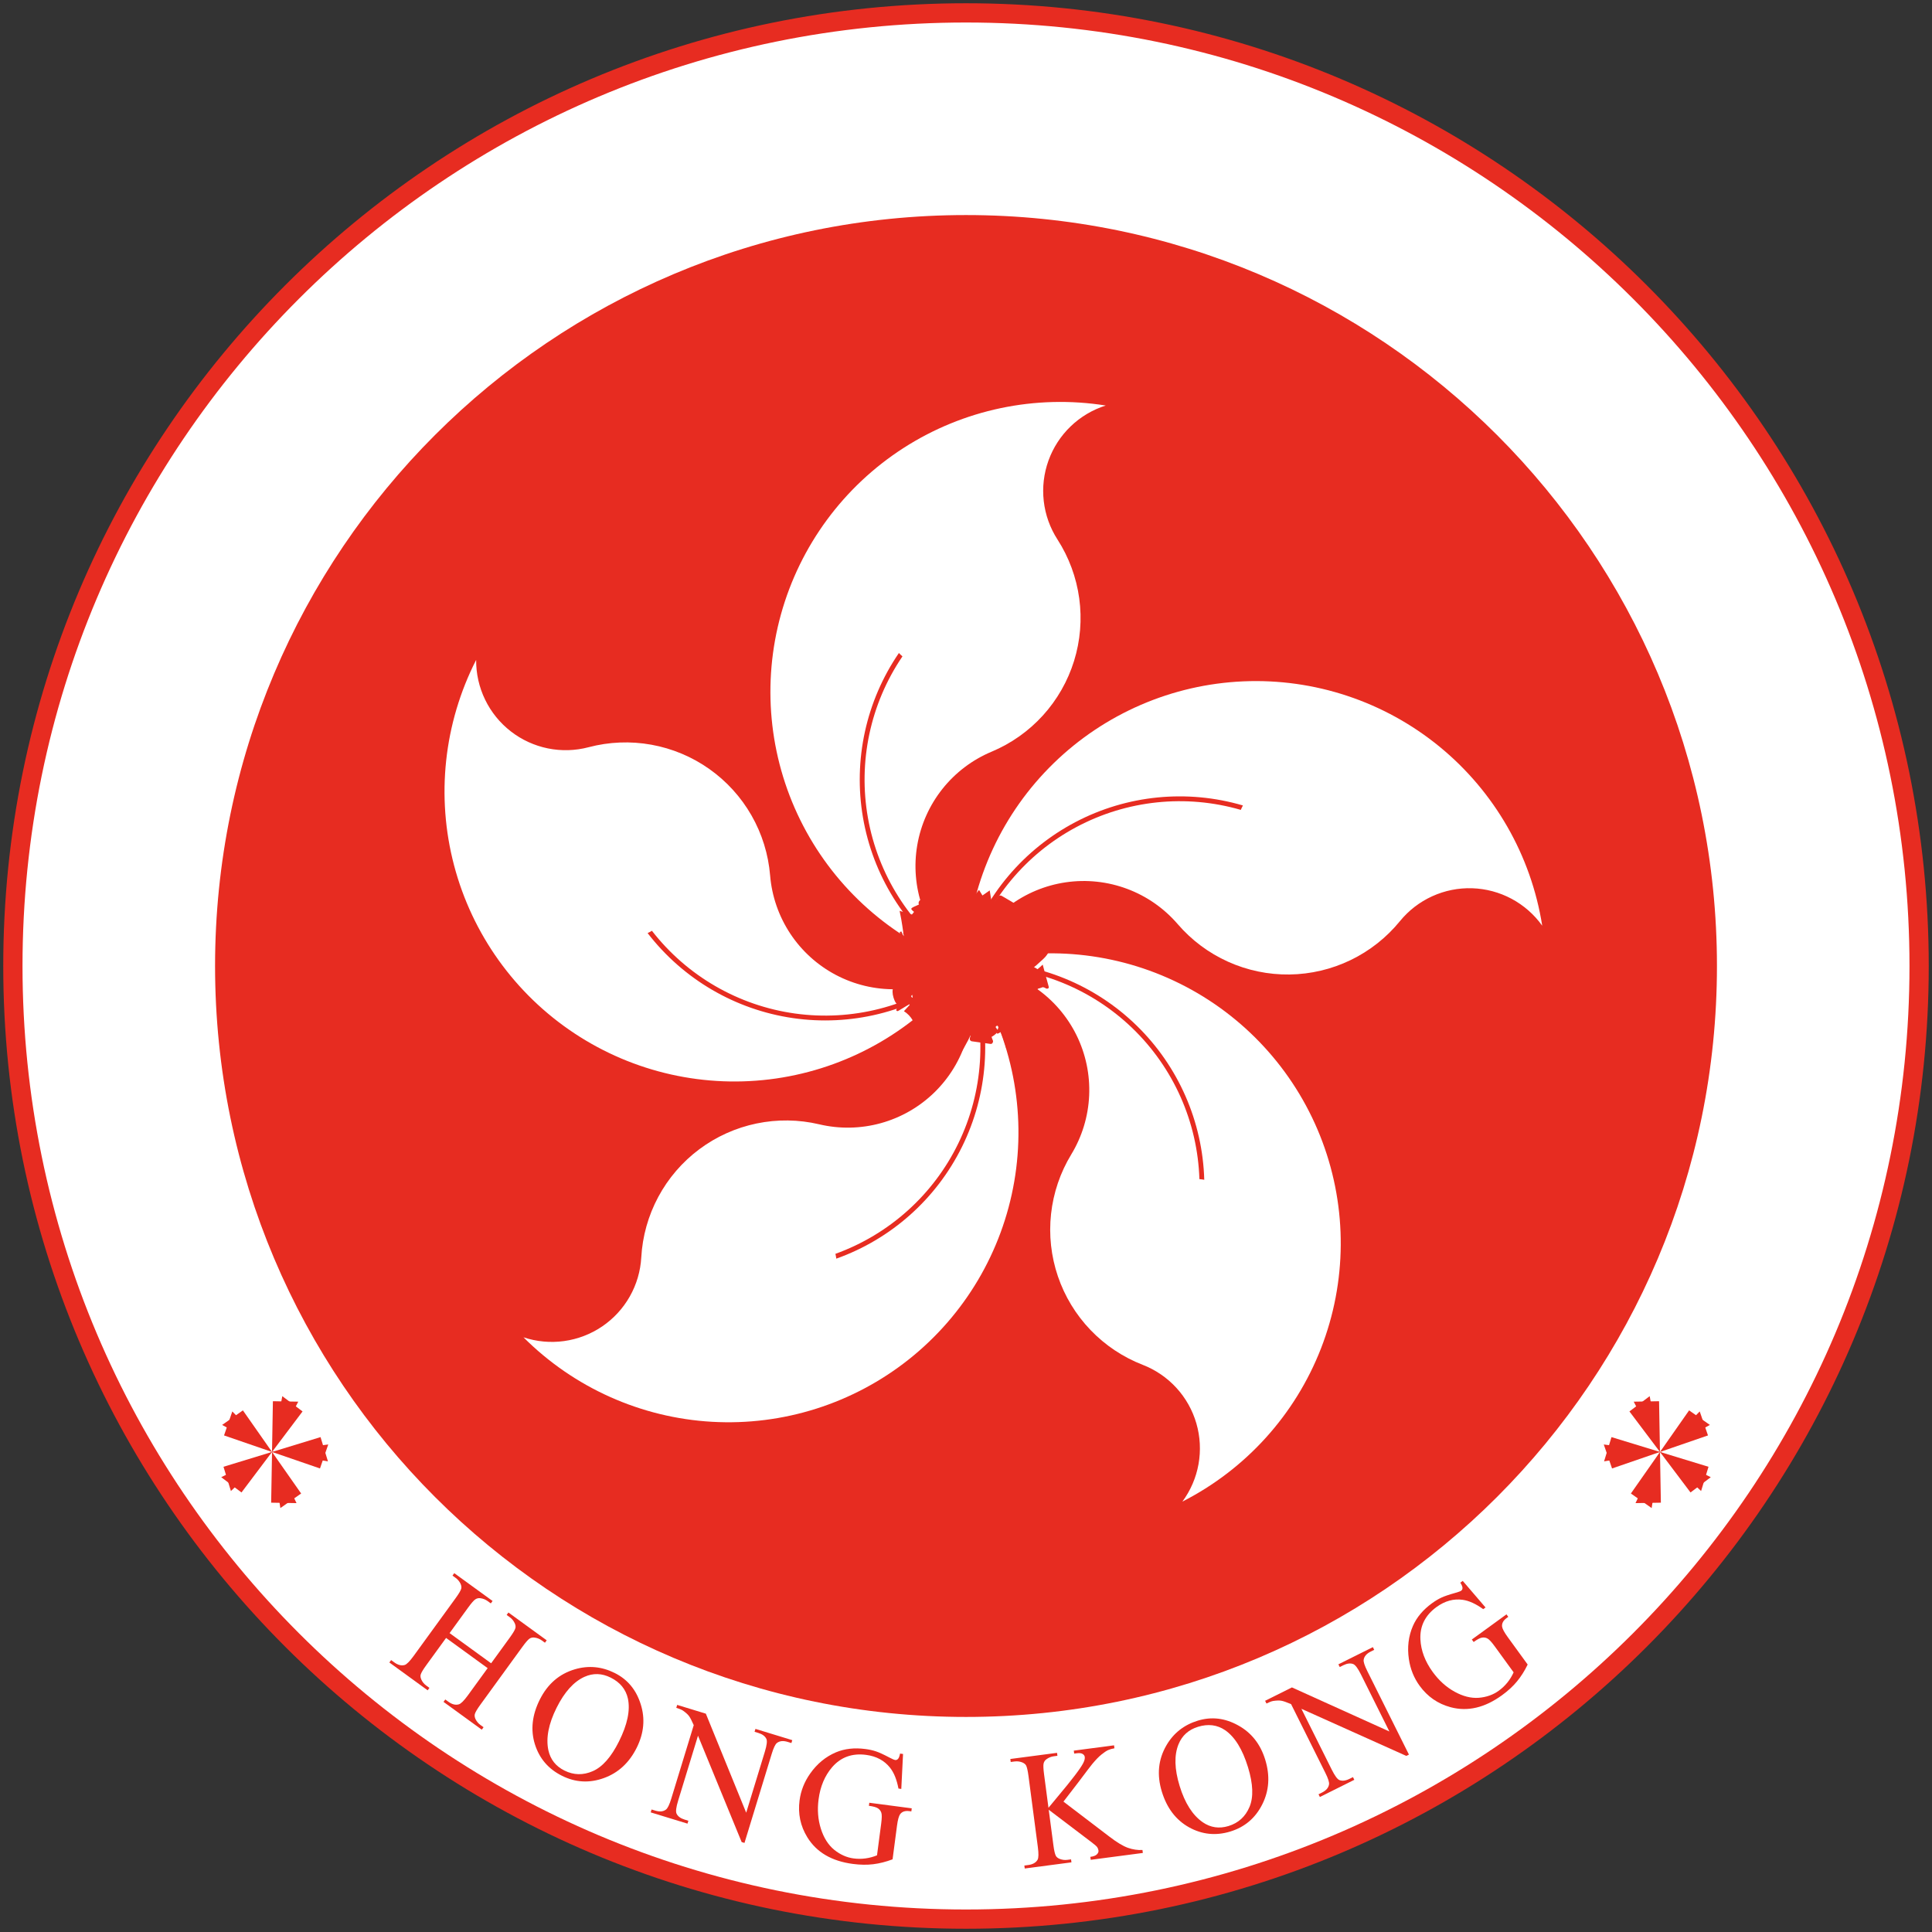<svg width="300" height="300" viewBox="0 0 300 300" fill="none" xmlns="http://www.w3.org/2000/svg">
<rect x="0" y="0" width="300" height="300" fill="#333333" stroke="none"/>
<g clip-path="url(#clip0_180_2254)">
<path d="M150 298C231.738 298 298 231.738 298 150C298 68.262 231.738 2 150 2C68.262 2 2 68.262 2 150C2 231.738 68.262 298 150 298Z" fill="white" stroke="#E72C21" stroke-width="2.99"/>
<path d="M150.001 266.606C214.4 266.606 266.607 214.4 266.607 150C266.607 85.6 214.4 33.394 150.001 33.394C85.601 33.394 33.395 85.6 33.395 150C33.395 214.4 85.601 266.606 150.001 266.606Z" fill="#E72C21"/>
<path d="M171.7 62.968C169.661 63.613 167.797 64.719 166.255 66.201C164.713 67.683 163.534 69.501 162.808 71.513C162.083 73.525 161.831 75.678 162.073 77.803C162.315 79.928 163.043 81.969 164.202 83.767C165.983 86.532 167.137 89.654 167.583 92.913C168.028 96.172 167.754 99.489 166.779 102.631C165.804 105.772 164.152 108.662 161.94 111.097C159.728 113.531 157.01 115.452 153.976 116.722C150.987 117.974 148.362 119.959 146.345 122.495C144.327 125.03 142.982 128.033 142.433 131.227C141.885 134.42 142.151 137.7 143.207 140.764C144.263 143.827 146.074 146.574 148.474 148.751C141.252 143.575 136.338 135.782 134.779 127.034C133.221 118.286 135.142 109.275 140.132 101.923C139.94 101.758 139.756 101.583 139.581 101.399C134.475 108.865 132.474 118.024 134.001 126.938C135.528 135.853 140.464 143.823 147.763 149.163C137.514 145.017 129.149 137.243 124.263 127.325C119.377 117.407 118.312 106.038 121.27 95.385C124.229 84.732 131.004 75.54 140.304 69.561C149.605 63.583 160.78 61.236 171.7 62.968Z" fill="white"/>
<path d="M150.004 150L142.772 153.124L144.334 156.74L150.004 150Z" fill="#E72C21"/>
<path d="M150.004 150L145.989 156.779L142.6 154.771L150.004 150Z" fill="#E72C21"/>
<path d="M150 150L144.794 144.087L141.837 146.69L150 150Z" fill="#E72C21"/>
<path d="M150 150L142.313 148.276L143.174 144.433L150 150Z" fill="#E72C21"/>
<path d="M150 150L157.687 151.723L158.549 147.879L150 150Z" fill="#E72C21"/>
<path d="M150 150L157.232 146.875L158.794 150.491L150 150Z" fill="#E72C21"/>
<path d="M150.004 150L154.019 143.221L150.629 141.214L150.004 150Z" fill="#E72C21"/>
<path d="M150.004 150L149.268 142.156L153.189 141.787L150.004 150Z" fill="#E72C21"/>
<path d="M150.004 150L150.74 157.843L154.662 157.475L150.004 150Z" fill="#E72C21"/>
<path d="M150.004 150L155.21 155.912L152.254 158.516L150.004 150Z" fill="#E72C21"/>
<path d="M239.476 143.743C238.233 142.003 236.604 140.573 234.718 139.564C232.832 138.556 230.739 137.996 228.601 137.927C226.463 137.859 224.338 138.285 222.392 139.172C220.445 140.058 218.729 141.382 217.378 143.039C215.298 145.588 212.686 147.651 209.724 149.081C206.762 150.512 203.522 151.276 200.233 151.319C196.944 151.363 193.686 150.685 190.687 149.334C187.688 147.983 185.021 145.99 182.875 143.497C180.761 141.042 178.062 139.159 175.027 138.024C171.993 136.889 168.721 136.537 165.514 137.002C162.307 137.467 159.27 138.734 156.683 140.685C154.096 142.636 152.043 145.207 150.714 148.162C153.405 139.694 159.298 132.613 167.136 128.427C174.975 124.242 184.138 123.284 192.672 125.758C192.77 125.524 192.88 125.296 193 125.072C184.322 122.523 174.993 123.45 166.987 127.657C158.981 131.864 152.925 139.022 150.102 147.614C150.879 136.585 155.687 126.228 163.61 118.516C171.532 110.804 182.016 106.278 193.062 105.799C204.108 105.321 214.944 108.924 223.504 115.922C232.063 122.919 237.749 132.823 239.476 143.743Z" fill="white"/>
<path d="M149.996 150L144.79 144.088L141.833 146.691L149.996 150Z" fill="#E72C21"/>
<path d="M149.996 150L142.309 148.277L143.17 144.433L149.996 150Z" fill="#E72C21"/>
<path d="M149.996 150L154.011 143.221L150.622 141.214L149.996 150Z" fill="#E72C21"/>
<path d="M149.996 150L149.26 142.156L153.182 141.788L149.996 150Z" fill="#E72C21"/>
<path d="M149.996 150L150.732 157.844L154.654 157.476L149.996 150Z" fill="#E72C21"/>
<path d="M149.996 150L155.202 155.913L152.246 158.516L149.996 150Z" fill="#E72C21"/>
<path d="M149.996 150L157.684 151.723L158.545 147.879L149.996 150Z" fill="#E72C21"/>
<path d="M149.996 150L157.228 146.875L158.791 150.491L149.996 150Z" fill="#E72C21"/>
<path d="M150 150L142.768 153.125L144.33 156.741L150 150Z" fill="#E72C21"/>
<path d="M150 150L145.985 156.779L142.596 154.772L150 150Z" fill="#E72C21"/>
<path d="M81.286 207.656C83.315 208.333 85.473 208.533 87.592 208.24C89.711 207.947 91.733 207.17 93.503 205.969C95.272 204.767 96.741 203.174 97.795 201.313C98.849 199.451 99.459 197.372 99.578 195.236C99.762 191.952 100.663 188.748 102.219 185.85C103.774 182.951 105.946 180.429 108.581 178.46C111.216 176.492 114.251 175.125 117.472 174.455C120.692 173.786 124.02 173.83 127.222 174.586C130.375 175.33 133.666 175.266 136.788 174.401C139.911 173.536 142.764 171.897 145.085 169.636C147.406 167.375 149.119 164.565 150.065 161.466C151.012 158.367 151.161 155.079 150.499 151.907C153.299 160.34 152.694 169.533 148.813 177.527C144.932 185.52 138.082 191.681 129.723 194.695C129.781 194.942 129.827 195.192 129.861 195.443C138.379 192.405 145.382 186.171 149.386 178.062C153.391 169.952 154.083 160.602 151.316 151.992C157.17 161.371 159.369 172.576 157.492 183.472C155.615 194.368 149.794 204.192 141.139 211.072C132.484 217.951 121.6 221.405 110.562 220.776C99.523 220.146 89.103 215.476 81.286 207.656Z" fill="white"/>
<path d="M149.992 150L157.68 151.724L158.541 147.88L149.992 150Z" fill="#E72C21"/>
<path d="M149.992 150L157.225 146.876L158.787 150.492L149.992 150Z" fill="#E72C21"/>
<path d="M149.996 150L150.732 157.843L154.654 157.475L149.996 150Z" fill="#E72C21"/>
<path d="M149.996 150L155.202 155.912L152.246 158.516L149.996 150Z" fill="#E72C21"/>
<path d="M149.992 150L144.786 144.088L141.829 146.691L149.992 150Z" fill="#E72C21"/>
<path d="M149.992 150L142.305 148.277L143.166 144.433L149.992 150Z" fill="#E72C21"/>
<path d="M149.996 150L142.764 153.125L144.326 156.741L149.996 150Z" fill="#E72C21"/>
<path d="M149.996 150L145.981 156.779L142.592 154.772L149.996 150Z" fill="#E72C21"/>
<path d="M149.992 150L154.007 143.221L150.618 141.214L149.992 150Z" fill="#E72C21"/>
<path d="M149.992 150L149.256 142.156L153.178 141.788L149.992 150Z" fill="#E72C21"/>
<path d="M183.602 233.166C184.872 231.445 185.729 229.455 186.106 227.349C186.482 225.244 186.368 223.08 185.772 221.026C185.176 218.971 184.115 217.082 182.67 215.505C181.225 213.928 179.436 212.705 177.442 211.931C174.376 210.741 171.607 208.894 169.331 206.519C167.055 204.144 165.327 201.299 164.269 198.185C163.211 195.07 162.849 191.761 163.208 188.492C163.566 185.222 164.637 182.07 166.345 179.259C168.027 176.49 168.983 173.341 169.125 170.104C169.267 166.867 168.59 163.646 167.157 160.74C165.724 157.834 163.58 155.337 160.926 153.479C158.271 151.622 155.19 150.464 151.969 150.113C160.855 150.056 169.411 153.472 175.814 159.634C182.216 165.795 185.959 174.213 186.243 183.095C186.496 183.116 186.747 183.149 186.997 183.195C186.739 174.154 182.975 165.568 176.5 159.253C170.024 152.939 161.346 149.392 152.302 149.362C163.031 146.693 174.367 148.065 184.15 153.217C193.932 158.369 201.477 166.94 205.345 177.298C209.214 187.655 209.136 199.074 205.125 209.377C201.115 219.681 193.454 228.148 183.602 233.166Z" fill="white"/>
<path d="M150 150L154.015 143.222L150.625 141.214L150 150Z" fill="#E72C21"/>
<path d="M150 150L149.264 142.157L153.186 141.788L150 150Z" fill="#E72C21"/>
<path d="M150 150L157.687 151.724L158.549 147.88L150 150Z" fill="#E72C21"/>
<path d="M150 150L157.232 146.876L158.794 150.492L150 150Z" fill="#E72C21"/>
<path d="M150.004 150.001L142.772 153.125L144.334 156.741L150.004 150.001Z" fill="#E72C21"/>
<path d="M150.004 150.001L145.989 156.78L142.6 154.772L150.004 150.001Z" fill="#E72C21"/>
<path d="M150.004 150L150.74 157.844L154.662 157.476L150.004 150Z" fill="#E72C21"/>
<path d="M150.004 150L155.21 155.913L152.254 158.517L150.004 150Z" fill="#E72C21"/>
<path d="M150 150.001L144.794 144.088L141.837 146.691L150 150.001Z" fill="#E72C21"/>
<path d="M150 150.001L142.313 148.277L143.174 144.434L150 150.001Z" fill="#E72C21"/>
<path d="M73.936 102.469C73.919 104.607 74.396 106.721 75.329 108.646C76.262 110.571 77.626 112.254 79.316 113.566C81.005 114.878 82.975 115.782 85.07 116.209C87.166 116.636 89.332 116.574 91.4 116.027C94.581 115.187 97.906 115.054 101.144 115.638C104.381 116.222 107.451 117.508 110.137 119.406C112.824 121.304 115.062 123.767 116.694 126.623C118.326 129.479 119.312 132.658 119.583 135.937C119.849 139.166 120.927 142.275 122.714 144.978C124.502 147.68 126.943 149.887 129.81 151.396C132.678 152.904 135.88 153.665 139.119 153.608C142.359 153.55 145.532 152.676 148.344 151.067C141.189 156.336 132.259 158.601 123.458 157.38C114.656 156.158 106.68 151.547 101.23 144.53C101.013 144.661 100.79 144.782 100.561 144.891C106.084 152.054 114.176 156.788 123.126 158.09C132.076 159.393 141.182 157.162 148.516 151.87C141.405 160.336 131.428 165.889 120.485 167.471C109.543 169.053 98.401 166.553 89.183 160.447C79.966 154.342 73.317 145.058 70.505 134.365C67.693 123.672 68.914 112.319 73.936 102.469Z" fill="white"/>
<path d="M150 150L150.736 157.844L154.658 157.476L150 150Z" fill="#E72C21"/>
<path d="M150 150L155.206 155.913L152.25 158.517L150 150Z" fill="#E72C21"/>
<path d="M150.004 150.001L142.772 153.126L144.334 156.742L150.004 150.001Z" fill="#E72C21"/>
<path d="M150.004 150.001L145.989 156.78L142.6 154.773L150.004 150.001Z" fill="#E72C21"/>
<path d="M150 150.001L154.015 143.222L150.625 141.215L150 150.001Z" fill="#E72C21"/>
<path d="M150 150.001L149.264 142.157L153.186 141.789L150 150.001Z" fill="#E72C21"/>
<path d="M150 150.001L144.794 144.088L141.837 146.691L150 150.001Z" fill="#E72C21"/>
<path d="M150 150.001L142.313 148.277L143.174 144.434L150 150.001Z" fill="#E72C21"/>
<path d="M150 150L157.687 151.724L158.549 147.88L150 150Z" fill="#E72C21"/>
<path d="M150 150L157.232 146.876L158.794 150.492L150 150Z" fill="#E72C21"/>
<path d="M42.238 225.457L34.704 227.76L35.856 231.527L42.238 225.457Z" fill="#E72C21"/>
<path d="M42.238 225.457L37.497 231.749L34.351 229.378L42.238 225.457Z" fill="#E72C21"/>
<path d="M42.238 225.458L37.719 219.004L34.493 221.263L42.238 225.458Z" fill="#E72C21"/>
<path d="M42.238 225.458L34.789 222.893L36.072 219.168L42.238 225.458Z" fill="#E72C21"/>
<path d="M42.238 225.457L49.687 228.022L50.97 224.297L42.238 225.457Z" fill="#E72C21"/>
<path d="M42.238 225.457L49.772 223.154L50.924 226.921L42.238 225.457Z" fill="#E72C21"/>
<path d="M42.238 225.458L46.98 219.166L43.834 216.795L42.238 225.458Z" fill="#E72C21"/>
<path d="M42.238 225.458L42.376 217.58L46.314 217.649L42.238 225.458Z" fill="#E72C21"/>
<path d="M42.242 225.458L42.105 233.335L46.043 233.403L42.242 225.458Z" fill="#E72C21"/>
<path d="M42.242 225.458L46.761 231.911L43.534 234.17L42.242 225.458Z" fill="#E72C21"/>
<path d="M257.762 225.458L262.503 231.749L265.649 229.379L257.762 225.458Z" fill="#E72C21"/>
<path d="M257.762 225.458L265.296 227.761L264.144 231.528L257.762 225.458Z" fill="#E72C21"/>
<path d="M257.762 225.458L253.243 231.911L256.47 234.17L257.762 225.458Z" fill="#E72C21"/>
<path d="M257.762 225.458L257.899 233.335L253.961 233.403L257.762 225.458Z" fill="#E72C21"/>
<path d="M257.758 225.458L257.62 217.581L253.682 217.65L257.758 225.458Z" fill="#E72C21"/>
<path d="M257.758 225.458L253.017 219.166L256.162 216.795L257.758 225.458Z" fill="#E72C21"/>
<path d="M257.766 225.458L250.232 223.154L249.08 226.921L257.766 225.458Z" fill="#E72C21"/>
<path d="M257.766 225.458L250.317 228.022L249.034 224.298L257.766 225.458Z" fill="#E72C21"/>
<path d="M257.766 225.457L265.215 222.892L263.932 219.168L257.766 225.457Z" fill="#E72C21"/>
<path d="M257.766 225.457L262.284 219.003L265.511 221.263L257.766 225.457Z" fill="#E72C21"/>
<path d="M69.812 253.588L76.263 258.274L79.151 254.299C79.666 253.589 79.961 253.091 80.034 252.803C80.089 252.581 80.053 252.328 79.925 252.046C79.749 251.672 79.499 251.367 79.173 251.131L78.673 250.768L78.949 250.389L84.891 254.706L84.619 255.081L84.127 254.724C83.799 254.486 83.431 254.339 83.023 254.285C82.727 254.234 82.455 254.292 82.208 254.457C81.973 254.623 81.608 255.045 81.114 255.725L74.606 264.683C74.094 265.387 73.802 265.883 73.728 266.171C73.673 266.394 73.705 266.643 73.825 266.919C74.009 267.299 74.265 267.608 74.593 267.846L75.085 268.204L74.809 268.582L68.871 264.268L69.143 263.893L69.639 264.253C70.204 264.663 70.738 264.795 71.243 264.649C71.573 264.556 72.04 264.094 72.643 263.264L75.722 259.027L69.267 254.337L66.192 258.57C65.684 259.269 65.393 259.764 65.317 260.054C65.262 260.277 65.299 260.529 65.427 260.811C65.602 261.185 65.853 261.49 66.178 261.726L66.682 262.092L66.407 262.471L60.46 258.151L60.733 257.776L61.224 258.133C61.797 258.549 62.336 258.684 62.84 258.538C63.16 258.437 63.621 257.972 64.225 257.141L70.733 248.183C71.248 247.474 71.544 246.976 71.62 246.69C71.675 246.468 71.643 246.218 71.523 245.942C71.339 245.562 71.084 245.253 70.756 245.015L70.264 244.658L70.539 244.279L76.486 248.599L76.213 248.974L75.713 248.611C75.385 248.373 75.017 248.226 74.609 248.172C74.319 248.125 74.05 248.185 73.802 248.35C73.562 248.512 73.194 248.933 72.7 249.612L69.812 253.588Z" fill="#E72C21"/>
<path d="M95.451 259.78C97.443 260.773 98.79 262.391 99.49 264.633C100.203 266.874 99.995 269.128 98.865 271.393C97.703 273.724 96.002 275.293 93.763 276.099C91.523 276.905 89.357 276.787 87.264 275.743C85.153 274.691 83.749 273.054 83.053 270.832C82.369 268.616 82.621 266.314 83.812 263.927C85.027 261.489 86.85 259.914 89.28 259.203C91.387 258.587 93.444 258.779 95.451 259.78ZM94.826 260.498C93.452 259.813 92.095 259.773 90.754 260.378C89.091 261.13 87.649 262.731 86.427 265.181C85.179 267.684 84.753 269.879 85.149 271.765C85.461 273.202 86.292 274.256 87.642 274.929C89.084 275.648 90.553 275.679 92.05 275.022C93.554 274.365 94.91 272.825 96.118 270.402C97.427 267.777 97.888 265.561 97.501 263.753C97.18 262.312 96.289 261.227 94.826 260.498Z" fill="#E72C21"/>
<path d="M105.152 264.736L109.603 266.097L115.87 281.477L118.763 272.013C119.071 271.006 119.152 270.343 119.007 270.024C118.808 269.595 118.386 269.282 117.741 269.085L117.169 268.91L117.306 268.462L123.025 270.21L122.888 270.658L122.301 270.479C121.609 270.267 121.052 270.326 120.632 270.656C120.379 270.857 120.112 271.418 119.831 272.34L115.603 286.169L115.164 286.035L108.385 269.518L105.297 279.62C104.989 280.628 104.906 281.29 105.049 281.608C105.247 282.037 105.668 282.35 106.309 282.546L106.891 282.724L106.754 283.172L101.04 281.425L101.177 280.977L101.749 281.152C102.448 281.365 103.008 281.307 103.428 280.977C103.686 280.771 103.955 280.209 104.235 279.291L107.723 267.882C107.418 267.178 107.167 266.698 106.97 266.443C106.782 266.195 106.474 265.92 106.045 265.618C105.834 265.477 105.49 265.334 105.014 265.189L105.152 264.736Z" fill="#E72C21"/>
<path d="M140.224 272.356L139.952 277.784L139.512 277.726C139.248 276.327 138.809 275.244 138.196 274.477C137.31 273.365 136.074 272.705 134.486 272.496C132.319 272.21 130.559 272.85 129.208 274.414C128.071 275.739 127.372 277.399 127.109 279.395C126.895 281.019 127.013 282.541 127.463 283.961C127.913 285.38 128.604 286.471 129.535 287.234C130.475 287.988 131.478 288.435 132.545 288.575C133.171 288.658 133.789 288.657 134.4 288.573C135.004 288.492 135.598 288.332 136.182 288.094L136.829 283.178C136.942 282.322 136.95 281.756 136.852 281.482C136.762 281.199 136.587 280.972 136.328 280.8C136.08 280.627 135.611 280.495 134.923 280.404L134.985 279.93L141.576 280.797L141.514 281.272L141.202 281.231C140.55 281.145 140.074 281.303 139.773 281.706C139.567 281.994 139.405 282.592 139.285 283.501L138.599 288.714C137.566 289.104 136.565 289.357 135.598 289.475C134.631 289.595 133.574 289.58 132.428 289.429C129.141 288.996 126.783 287.614 125.354 285.281C124.284 283.532 123.885 281.625 124.157 279.56C124.354 278.064 124.902 276.679 125.8 275.403C126.868 273.882 128.203 272.781 129.804 272.1C131.152 271.534 132.674 271.362 134.37 271.586C134.989 271.667 135.543 271.79 136.03 271.955C136.528 272.121 137.218 272.438 138.101 272.906C138.546 273.142 138.847 273.271 139.006 273.292C139.164 273.312 139.306 273.259 139.434 273.132C139.572 272.996 139.681 272.717 139.76 272.295L140.224 272.356Z" fill="#E72C21"/>
<path d="M165.133 279.754L172.228 285.163C173.388 286.055 174.356 286.643 175.134 286.926C175.91 287.196 176.666 287.309 177.4 287.266L177.461 287.726L169.368 288.791L169.308 288.332C169.795 288.267 170.132 288.141 170.318 287.952C170.514 287.759 170.599 287.562 170.572 287.361C170.546 287.16 170.481 286.984 170.377 286.834C170.281 286.686 169.981 286.423 169.479 286.047L162.846 281.015L163.568 286.499C163.681 287.355 163.81 287.915 163.955 288.177C164.065 288.377 164.265 288.535 164.555 288.651C164.94 288.801 165.332 288.85 165.73 288.798L166.313 288.721L166.374 289.185L159.122 290.14L159.061 289.681L159.664 289.601C160.365 289.509 160.849 289.236 161.114 288.782C161.277 288.489 161.291 287.834 161.157 286.816L159.71 275.824C159.596 274.961 159.468 274.394 159.325 274.125C159.214 273.939 159.017 273.785 158.737 273.665C158.345 273.515 157.949 273.467 157.547 273.52L156.944 273.599L156.883 273.135L164.136 272.18L164.196 272.639L163.618 272.715C163.223 272.768 162.855 272.915 162.515 273.157C162.272 273.323 162.118 273.548 162.051 273.832C161.987 274.111 162.011 274.67 162.121 275.506L162.806 280.713C162.95 280.53 163.453 279.923 164.315 278.891C166.5 276.292 167.8 274.576 168.217 273.744C168.4 273.381 168.475 273.075 168.442 272.824C168.417 272.63 168.307 272.473 168.114 272.355C167.916 272.227 167.61 272.19 167.195 272.245L166.8 272.297L166.739 271.837L172.989 271.014L173.049 271.474C172.682 271.532 172.354 271.626 172.066 271.754C171.779 271.889 171.435 272.119 171.036 272.443C170.635 272.76 170.156 273.254 169.597 273.924C169.435 274.113 168.698 275.081 167.386 276.828L165.133 279.754Z" fill="#E72C21"/>
<path d="M185.996 267.181C188.125 266.53 190.215 266.777 192.267 267.921C194.327 269.056 195.727 270.834 196.467 273.255C197.229 275.746 197.075 278.055 196.005 280.181C194.936 282.307 193.283 283.713 191.046 284.396C188.79 285.086 186.645 284.865 184.611 283.732C182.589 282.596 181.188 280.752 180.408 278.201C179.612 275.596 179.85 273.199 181.123 271.011C182.227 269.113 183.852 267.837 185.996 267.181ZM186.037 268.133C184.569 268.581 183.557 269.487 183.001 270.848C182.312 272.539 182.368 274.693 183.169 277.311C183.986 279.986 185.188 281.871 186.774 282.967C187.989 283.794 189.318 283.987 190.76 283.546C192.301 283.075 193.388 282.086 194.022 280.579C194.661 279.067 194.584 277.016 193.793 274.427C192.935 271.622 191.744 269.697 190.219 268.652C188.994 267.828 187.6 267.655 186.037 268.133Z" fill="#E72C21"/>
<path d="M196.445 264.099L200.611 262.022L215.744 268.865L211.328 260.008C210.858 259.066 210.46 258.529 210.135 258.398C209.695 258.224 209.174 258.287 208.57 258.588L208.035 258.855L207.826 258.435L213.178 255.767L213.387 256.186L212.838 256.46C212.19 256.783 211.827 257.209 211.749 257.738C211.704 258.057 211.897 258.648 212.327 259.51L218.779 272.452L218.369 272.657L202.082 265.342L206.796 274.796C207.266 275.739 207.662 276.276 207.984 276.409C208.424 276.583 208.944 276.521 209.544 276.221L210.088 275.95L210.297 276.369L204.95 279.035L204.741 278.616L205.276 278.349C205.931 278.023 206.296 277.595 206.374 277.067C206.419 276.74 206.228 276.147 205.799 275.288L200.476 264.611C199.769 264.31 199.257 264.135 198.939 264.086C198.632 264.035 198.219 264.048 197.7 264.125C197.45 264.167 197.103 264.3 196.657 264.522L196.445 264.099Z" fill="#E72C21"/>
<path d="M227.134 245.483L230.673 249.608L230.314 249.869C229.159 249.036 228.096 248.553 227.123 248.418C225.715 248.221 224.363 248.593 223.068 249.534C221.3 250.819 220.463 252.494 220.56 254.56C220.647 256.303 221.283 257.988 222.466 259.617C223.429 260.942 224.562 261.965 225.866 262.685C227.169 263.405 228.421 263.721 229.622 263.633C230.822 263.533 231.858 263.167 232.728 262.534C233.239 262.163 233.687 261.737 234.073 261.256C234.455 260.781 234.775 260.256 235.035 259.681L232.121 255.67C231.613 254.971 231.23 254.556 230.97 254.425C230.709 254.281 230.426 254.236 230.121 254.29C229.821 254.335 229.39 254.562 228.828 254.97L228.547 254.583L233.925 250.676L234.206 251.063L233.952 251.247C233.42 251.634 233.184 252.077 233.242 252.576C233.292 252.927 233.586 253.473 234.125 254.214L237.215 258.468C236.734 259.462 236.183 260.334 235.562 261.085C234.944 261.838 234.166 262.555 233.231 263.234C230.549 265.183 227.887 265.803 225.245 265.095C223.265 264.562 221.663 263.453 220.438 261.768C219.552 260.548 218.995 259.166 218.769 257.622C218.496 255.784 218.707 254.066 219.399 252.471C219.987 251.132 220.973 249.96 222.357 248.954C222.862 248.587 223.349 248.296 223.816 248.079C224.291 247.857 225.01 247.612 225.973 247.344C226.458 247.209 226.765 247.095 226.894 247.001C227.023 246.907 227.09 246.77 227.095 246.59C227.102 246.396 226.989 246.119 226.756 245.759L227.134 245.483Z" fill="#E72C21"/>
<path d="M160.213 148.616C160.13 148.334 159.911 147.941 159.553 147.449C159.115 146.84 158.885 146.658 158.768 146.615C158.606 146.558 158.406 146.565 158.176 146.648L155.468 147.511L151.505 148.675L150.334 144.687L151.587 144.319C151.787 144.26 152.037 144.119 151.878 143.579C151.79 143.278 151.518 142.864 151.076 142.35C150.651 141.857 150.265 141.674 149.918 141.802L147.305 142.684L144.947 143.376C144.469 143.516 144.007 143.392 143.557 143.01C143.484 142.938 143.416 142.917 143.326 142.948C143.221 142.979 143.144 143.054 143.087 143.195L142.115 145.438C142.064 145.547 142.049 145.639 142.07 145.711C142.093 145.788 142.156 145.842 142.264 145.893L144.115 146.82L144.157 146.838L145.238 150.52L145.144 150.553L142.437 151.347C141.94 151.493 141.526 151.34 141.205 150.899C141.152 150.826 141.096 150.812 141.005 150.838C140.909 150.866 140.868 150.92 140.861 151.021L140.804 154.86C141.33 154.617 142.001 154.353 142.819 154.061L146.008 153.124L147.006 156.524L147.007 156.544L146.543 160.025C147.35 159.658 148.218 159.326 149.136 159.056L153.219 157.857L156.102 157.099C156.217 157.065 156.293 157.022 156.325 156.956C156.359 156.894 156.365 156.809 156.334 156.704C156.267 156.474 156.038 156.1 155.662 155.598C155.192 154.972 154.964 154.779 154.859 154.722C154.718 154.649 154.502 154.655 154.233 154.729L153.367 154.983L152.279 151.278L156.454 150.052L159.938 149.133C160.075 149.103 160.166 149.04 160.211 148.964C160.254 148.879 160.256 148.764 160.213 148.616ZM145.77 150.369L145.674 150.397L144.501 146.4L149.808 144.841L149.902 144.809L151.074 148.801L145.77 150.369ZM152.904 155.015L152.932 155.111L147.627 156.674L147.531 156.702L146.471 153.092L146.438 152.998L151.846 151.41L152.904 155.015Z" fill="#E72C21"/>
<path d="M149.591 139.789C149.512 139.795 149.437 139.827 149.377 139.879L147.737 141.847C147.673 141.918 147.639 142.011 147.643 142.107C147.643 142.196 147.698 142.281 147.812 142.361L149.267 143.497L149.307 143.527V144.533H146.571V144.434L146.561 140.97C146.561 140.771 146.492 140.771 146.462 140.771C146.412 140.771 146.362 140.801 146.307 140.856L144.608 142.754C144.537 142.839 144.499 142.948 144.503 143.058C144.503 143.153 144.528 143.218 144.593 143.263L146.113 144.518L146.153 144.548V144.598L146.173 158.835L146.811 158.167C146.646 157.669 146.566 157.201 146.586 156.772V155.77H146.686L149.227 155.765H149.327V155.865L149.332 160.21L149.99 159.732C149.835 159.034 149.746 158.392 149.746 157.828V155.765H149.845L152.466 155.756H152.571V158.785L153.259 158.167C153.095 157.505 153.005 156.826 152.99 156.144L152.98 151.565V151.465H155.227V151.565L155.242 159.553L155.91 158.92C155.745 158.232 155.661 157.634 155.656 157.156L155.651 151.56V151.46H155.75L157.993 151.455L159.847 151.495C160.205 151.505 160.33 151.465 160.375 151.44C160.435 151.405 160.464 151.291 160.464 151.126C160.464 150.777 160.365 150.264 160.165 149.606C160.031 149.183 159.807 148.674 159.488 148.674L157.714 148.744H155.646V148.645L155.631 139.974C155.631 139.834 155.581 139.834 155.536 139.834C155.466 139.834 155.402 139.869 155.337 139.944L153.642 141.922C153.563 142.012 153.523 142.097 153.523 142.171C153.523 142.246 153.573 142.321 153.672 142.401L155.182 143.716L155.217 143.751V143.801L155.227 148.645V148.754H152.98V148.654L152.965 140.985C152.965 140.901 152.95 140.836 152.915 140.811C152.895 140.786 152.86 140.771 152.805 140.771C152.768 140.773 152.731 140.783 152.697 140.8C152.664 140.817 152.634 140.841 152.611 140.871L150.986 142.71C150.877 142.824 150.827 142.939 150.827 143.033C150.827 143.118 150.877 143.198 150.972 143.283L152.282 144.279L152.327 144.314V144.533H149.731V144.434L149.721 139.989C149.721 139.794 149.646 139.794 149.591 139.794V139.789ZM143.233 140.093C143.168 140.093 143.098 140.128 143.023 140.193L141.429 142.241C141.379 142.3 141.349 142.373 141.344 142.45C141.344 142.535 141.394 142.625 141.508 142.715L142.919 143.935L142.954 143.965V145.949H141.459L141.424 145.909L140.995 145.311C140.945 145.226 140.876 145.186 140.796 145.186C140.706 145.186 140.631 145.236 140.572 145.321L139.535 148.699L141.469 148.585H142.959V148.684L142.964 151.395V151.5H141.479L141.449 151.45C141.353 151.227 141.224 151.021 141.065 150.837C141.015 150.817 140.965 150.802 140.906 150.802C140.776 150.802 140.686 150.847 140.626 150.937L139.715 154.191L141.389 154.071H142.969V154.171L142.979 159.503L143.651 158.935C143.504 158.456 143.42 157.96 143.402 157.46L143.397 154.171V154.071L143.497 154.066H144.424L145.425 154.131C145.5 154.131 145.535 154.111 145.555 154.091C145.605 154.046 145.654 153.942 145.654 153.673C145.654 153.398 145.58 153 145.44 152.477C145.251 151.789 145.136 151.634 145.091 151.605C145 151.531 144.885 151.492 144.767 151.495H143.397V151.395L143.392 148.684V148.585H143.492L145.42 148.58C145.63 148.58 145.719 148.48 145.719 148.256C145.704 147.853 145.635 147.454 145.515 147.07C145.39 146.621 145.266 146.312 145.141 146.158C145.032 146.018 144.882 145.949 144.688 145.949H143.387L143.382 145.849L143.372 140.273C143.372 140.203 143.362 140.148 143.332 140.123C143.327 140.118 143.302 140.093 143.233 140.093ZM152.452 147.095H152.556V147.194L152.561 148.65V148.754H152.461L149.83 148.759H149.731V148.659L149.726 147.204V147.1H149.825L152.452 147.095ZM149.212 147.1H149.312V148.759H146.576V147.11H146.676L149.212 147.1ZM152.566 151.465V153.184H152.466L149.84 153.194H149.741V151.47H152.461L152.566 151.465ZM149.217 151.47H149.317V151.57L149.322 153.09V153.194H149.222L146.681 153.199H146.581V151.475H146.681L149.217 151.47Z" fill="#E72C21"/>
<path d="M148.079 149.223L148.105 149.132L148.194 149.148C150.533 149.596 152.93 149.656 155.288 149.325C157.441 148.996 159.576 147.987 161.644 146.34C160.561 145.165 160.16 144.035 160.469 142.983C160.517 142.82 160.591 142.655 160.674 142.498L160.356 142.165C159.288 143.327 158.435 144.198 157.83 144.737C156.986 145.436 156.049 146.014 155.046 146.454C153.874 147.018 152.633 147.422 151.354 147.655C150.03 147.881 148.684 147.953 147.344 147.87C145.907 147.791 144.669 147.604 143.656 147.306C143.149 147.157 142.826 146.824 142.7 146.314C142.561 145.744 142.401 145.619 142.315 145.593C142.205 145.561 142.095 145.581 141.991 145.633L139.689 149.123C140.062 149.216 140.434 149.31 140.773 149.41C142.361 149.876 144.349 150.657 146.687 151.733C149.016 152.795 151.098 154.329 152.801 156.239C154.456 158.079 155.633 160.297 156.228 162.699L156.614 162.62C156.424 159.183 155.68 156.394 154.407 154.343C153.118 152.276 151.006 150.607 148.124 149.387L148.041 149.352L148.08 149.218" fill="#E72C21"/>
<path d="M162.854 147.373C162.784 147.151 162.671 146.995 162.508 146.89C162.369 146.801 162.143 146.739 161.84 146.704C160.676 146.578 159.423 146.086 158.111 145.243C157.662 144.955 157.218 144.622 156.785 144.255L156.45 144.537C157.325 145.443 158.073 146.528 158.67 147.764L158.696 147.817L158.566 148.018C158.312 148.441 157.673 148.818 156.604 149.173C155.634 149.512 154.607 149.653 153.582 149.589C152.661 149.524 151.757 149.314 150.901 148.968L150.783 148.921L154.789 142.688C154.929 142.47 154.849 142.418 154.816 142.397C154.774 142.37 154.679 142.333 154.492 142.319L151.839 142.954C151.789 142.964 151.742 142.984 151.7 143.013C151.658 143.042 151.622 143.08 151.595 143.123C151.536 143.215 151.536 143.298 151.584 143.388L151.593 143.394L151.591 143.405L152.309 145.643L152.326 145.69L150.273 148.884L150.197 148.865C149.107 148.573 148.058 148.147 147.073 147.597L146.978 147.542L148.559 145.081L148.65 145.134L149.497 145.678C149.656 145.78 149.87 145.853 150.11 145.48C150.263 145.241 150.436 144.789 150.614 144.133C150.778 143.51 150.707 143.103 150.393 142.901L148.505 141.848L147.411 141.145C147.092 140.94 146.9 140.556 146.828 140.006L146.823 140.003L146.829 139.995C146.83 139.901 146.798 139.839 146.731 139.796C146.639 139.737 146.537 139.73 146.41 139.761L144.495 140.455C144.363 140.5 144.251 140.59 144.178 140.708C144.148 140.749 144.126 140.796 144.115 140.846C144.103 140.895 144.102 140.947 144.111 140.997L144.471 143.046L144.48 143.088L140.207 149.736L140.188 149.748L137.354 151.706C138.045 152.031 138.952 152.555 140.081 153.287L150.495 159.979C150.788 160.167 150.845 160.512 150.659 160.985C150.583 161.197 150.565 161.363 150.617 161.485C150.657 161.57 150.737 161.639 150.855 161.685L153.805 162.1C153.942 162.117 154.043 162.07 154.125 161.933C154.167 161.875 154.192 161.807 154.198 161.736C154.204 161.665 154.191 161.593 154.16 161.529C153.887 160.986 153.661 159.651 153.478 157.448L153.188 153.695L152.764 153.654C152.518 154.811 152.155 156.076 151.698 157.424L151.656 157.544L147.116 154.627L149.309 151.214L149.384 151.245C151.236 151.954 153.213 152.278 155.195 152.195C157.336 152.115 159.38 151.283 160.969 149.846C161.826 149.094 162.328 148.617 162.463 148.407L162.69 148.091C162.862 147.823 162.915 147.584 162.854 147.373ZM143.427 152.256L140.379 150.297L145.145 142.882L148.193 144.84L143.484 152.168L143.427 152.256ZM148.767 151.228L146.791 154.294L146.737 154.377L146.651 154.328L143.796 152.493L145.625 149.647L145.709 149.7C146.579 150.2 147.586 150.67 148.712 151.074L148.833 151.116L148.763 151.225" fill="#E72C21"/>
<path d="M147.844 139.855C147.801 139.845 147.757 139.847 147.716 139.86L144.248 141.421C144.536 141.654 145.077 142.18 145.933 143.061L148.263 145.742L148.328 145.818L148.253 145.883L146.309 147.574L146.23 147.642L144.103 145.187C143.763 144.802 143.72 144.319 143.965 143.75C143.995 143.685 144.019 143.584 143.905 143.453C143.814 143.347 143.713 143.322 143.575 143.376L140.203 144.933L141.729 146.473L144.241 149.373L144.166 149.438L140.46 152.656L141.46 152.692C141.873 152.11 142.262 151.661 142.605 151.357L144.522 149.696L144.587 149.772L148.279 154.024L148.203 154.089L143.615 158.078L144.603 158.145C144.901 157.63 145.285 157.17 145.739 156.785L159.084 145.195C159.118 145.166 159.156 145.126 159.159 145.084C159.161 145.056 159.146 145.023 159.116 144.989C159.051 144.92 158.965 144.875 158.871 144.859L156.103 144.646C156.071 144.641 156 144.65 155.865 144.767C155.74 144.875 155.687 144.98 155.694 145.08L155.879 147.379L155.883 147.428L154.365 148.744L154.3 148.668L150.67 144.495L150.605 144.419L150.68 144.354L154.631 140.924C154.725 140.842 154.743 140.787 154.741 140.762C154.749 140.756 154.743 140.734 154.721 140.708C154.678 140.659 154.58 140.599 154.349 140.568L151.663 140.436C151.585 140.437 151.494 140.477 151.396 140.562C151.317 140.63 151.291 140.706 151.312 140.806L151.318 140.814L151.314 140.824L151.469 143.05L151.473 143.1L150.324 144.095L148.213 141.659C147.896 141.3 147.806 140.93 147.939 140.551C148.048 140.252 148.049 140.04 147.951 139.927C147.919 139.889 147.885 139.872 147.847 139.859L147.844 139.855ZM148.609 146.142L148.678 146.221L152.307 150.395L152.373 150.47L150.271 152.291L150.202 152.219L146.576 148.042L146.511 147.966L148.537 146.211L148.609 146.142ZM158.749 149.785C158.569 149.783 158.385 149.784 158.19 149.794C156.655 149.872 154.755 150.548 152.536 151.792L152.656 152.189C155.287 151.705 158.004 152.078 160.408 153.252C161.065 153.554 161.575 153.534 161.967 153.194C162.238 152.959 162.331 152.641 162.266 152.223C162.194 151.791 161.998 151.381 161.671 151.011C160.995 150.232 160.014 149.822 158.749 149.785ZM152.805 153.715L149.67 153.926C150.106 156.78 149.722 160.112 148.534 163.838L148.931 163.969C151.064 160.571 152.256 157.481 152.477 154.791L152.479 154.756L152.51 154.729L153.073 154.116C153.165 154.017 153.167 153.929 153.066 153.812C153.011 153.748 152.918 153.716 152.801 153.712L152.805 153.715Z" fill="#E72C21"/>
<path d="M161.085 151.912L159.577 148.826L156.624 142.384C156.493 142.099 156.522 141.801 156.697 141.502C156.839 141.272 156.886 141.087 156.83 140.975C156.786 140.88 156.684 140.801 156.528 140.746L154.732 140.257C154.511 140.205 154.344 140.199 154.235 140.248C154.099 140.311 154.019 140.424 153.995 140.599L153.99 140.612L153.429 142.249L153.416 142.293L151.39 143.219L151.37 143.222L148.267 143.242C148.559 143.75 148.852 144.307 149.133 144.923L149.876 146.55L149.639 146.451L148.061 145.813C147.964 145.764 147.861 145.732 147.754 145.717C147.727 145.73 147.674 145.781 147.624 145.985L147.135 147.83L147.125 147.878L146.64 148.1L145.136 144.82L145.099 144.738L145.17 144.69C146.189 144.005 146.8 143.568 146.984 143.396C147.142 143.241 147.323 143.111 147.521 143.013C147.694 142.935 147.899 142.879 148.134 142.854C148.32 142.829 148.44 142.769 148.511 142.66C148.57 142.551 148.58 142.453 148.533 142.349C148.499 142.282 148.442 142.23 148.373 142.203L145.465 140.874C143.716 143.592 141.57 146.033 139.098 148.115L139.297 148.347C140.742 147.589 141.94 146.877 142.845 146.233L142.951 146.163L144.321 149.164L140.019 151.129L140.833 151.507C141.333 151.115 141.87 150.773 142.437 150.485L143.629 149.94L143.654 150.066C144.246 153.006 144.251 156.4 143.675 160.142L144.002 160.222C145.138 158.221 145.86 156.012 146.125 153.726L146.131 153.668L146.335 153.575L146.377 153.665L148.491 158.271L149.486 160.665L149.583 160.95C149.661 161.122 149.798 161.29 150.17 161.12C150.465 160.985 150.811 160.701 151.206 160.269C151.727 159.708 151.824 159.488 151.831 159.408C151.852 159.261 151.825 159.093 151.746 158.921L151.467 158.43L150.001 155.461L147.813 150.67L147.902 150.624L148.024 150.568L148.072 150.601C148.146 150.655 148.408 150.809 148.854 151.066C149.355 151.36 149.788 151.759 150.122 152.234C150.46 152.699 150.821 152.83 151.238 152.639C151.397 152.567 151.543 152.407 151.668 152.153C151.799 151.901 151.829 151.641 151.761 151.349L151.746 151.268L151.982 151.16L152.023 151.251L153.359 154.163L154.548 156.995C154.645 157.208 154.75 157.341 154.868 157.385C154.95 157.42 155.044 157.409 155.146 157.368C155.352 157.269 155.635 157.036 155.991 156.665C156.28 156.387 156.528 156.069 156.727 155.721C156.844 155.486 156.839 155.247 156.708 154.995L155.833 153.176L155.785 153.083L158.133 152.011L158.174 152.101L159.069 154.229C159.127 154.356 159.191 154.436 159.266 154.468C159.336 154.501 159.428 154.487 159.537 154.437C159.845 154.296 160.239 153.936 160.715 153.357C161.176 152.796 161.295 152.325 161.08 151.914M151.336 149.806L151.316 149.87L151.252 150.042L151.139 149.891C150.589 149.167 149.354 149.101 147.464 149.69L147.379 149.718L146.814 148.481L150.075 146.986L150.117 147.076L151.341 149.733L151.355 149.765L151.336 149.806ZM157.869 151.671L155.598 152.708L155.556 152.618L151.494 143.746L151.452 143.656L151.543 143.614L153.812 142.573L153.853 142.663L157.916 151.535L157.957 151.625L157.866 151.667" fill="#E72C21"/>
<path d="M158.925 155.241L156.965 141.608L157.005 141.572L157.619 140.94C157.733 140.828 157.776 140.706 157.757 140.568C157.737 140.435 157.675 140.348 157.567 140.298L155.587 139.133C155.494 139.071 155.384 139.043 155.273 139.052C155.16 139.068 155.081 139.115 155.029 139.208L153.9 140.815L153.87 140.85L142.974 142.416L142.953 142.409L139.692 141.438C139.888 142.417 140.034 143.186 140.105 143.715L142.132 157.812L142.452 160.877C142.466 161.011 142.51 161.105 142.583 161.16C142.657 161.215 142.765 161.235 142.913 161.214C143.16 161.178 143.55 161.021 144.065 160.751C144.707 160.422 144.909 160.252 144.968 160.168C145.046 160.046 145.072 159.911 145.048 159.744L144.78 158.403L144.759 158.295L156.459 156.613L156.558 156.604L156.662 157.329L156.788 158.69C156.8 158.779 156.862 158.856 156.963 158.927C157.064 159.003 157.178 159.027 157.317 159.012C157.416 158.997 157.703 158.891 158.528 158.47C159.156 158.148 159.422 157.788 159.337 157.372L158.93 155.241M154.882 144.913L155.145 146.743L154.987 146.69L152.499 145.88C152.468 146.943 152.358 148.002 152.169 149.049L152.154 149.116L151.942 149.147L151.911 149.071C151.727 148.563 151.496 147.409 151.202 145.543L151.187 145.439L154.773 144.924L154.882 144.913ZM152.249 141.516L154.346 141.214L154.365 141.317L154.752 144.005L154.565 143.896L153.959 143.53L153.887 143.485L153.92 143.405C153.997 143.203 154.024 143.007 153.998 142.825C153.954 142.519 153.767 142.269 153.436 142.07C153.079 141.861 152.675 141.748 152.261 141.741L152.176 141.743L152.146 141.536L152.249 141.516ZM149.753 141.91L149.789 141.879L149.813 141.866L151.652 141.602L151.5 141.8L151.42 141.912C151.643 142.037 151.837 142.209 151.988 142.416C152.14 142.622 152.245 142.859 152.297 143.11C152.441 143.658 152.636 143.957 152.869 144.004L153.024 144.032L152.932 144.166L152.484 144.795L152.459 144.828L151.181 145.012L150.918 143.182L150.953 143.147C151.309 142.819 151.368 142.634 151.354 142.536C151.335 142.402 151.27 142.376 151.208 142.365L149.79 142.096L149.552 142.05L149.753 141.91ZM143.013 146.081L142.558 142.914L148.319 142.086L148.333 142.185L148.574 143.368L148.858 145.346L143.028 146.184L143.013 146.081ZM156.4 156.203L144.71 157.884L144.691 157.786L144.251 154.728L144.483 154.695L144.513 154.761C144.617 154.962 144.799 155.243 145.057 155.604C145.326 155.973 145.501 156.24 145.592 156.388C145.681 156.551 145.755 156.541 145.786 156.541C145.963 156.516 146.112 156.364 146.224 156.091C146.417 155.704 146.701 155.37 147.051 155.116L149.994 152.76L149.915 152.555C147.984 153.235 146.088 153.774 144.281 154.165L144.174 154.19L143.043 146.328L143.231 146.442L143.747 146.771C144.383 146.503 144.815 146.36 145.057 146.326L148.919 145.77L148.933 145.869L149.215 147.339L149.261 147.589L149.054 147.443L147.92 146.634C147.847 146.625 147.772 146.623 147.698 146.626C147.651 146.629 147.605 146.647 147.568 146.675C147.53 146.704 147.501 146.743 147.484 146.787L147.485 146.792L147.476 146.798L146.833 147.757L146.803 147.791L146.024 147.903L146.008 147.901L143.882 147.325C143.986 147.773 144.084 148.278 144.166 148.85L144.479 151.025L144.717 152.824C144.743 153.036 144.804 153.179 144.895 153.251C144.956 153.293 145.039 153.311 145.143 153.296C145.207 153.287 145.389 153.225 145.934 152.915C146.194 152.79 146.435 152.628 146.65 152.435C146.677 152.404 146.698 152.368 146.709 152.329C146.721 152.29 146.724 152.249 146.718 152.209L146.668 151.652L146.66 151.558L147.321 151.462L147.438 152.276C147.451 152.365 147.484 152.421 147.53 152.459C147.597 152.51 147.7 152.521 147.843 152.5C148.005 152.477 148.334 152.344 148.823 152.102C149.283 151.87 149.482 151.575 149.428 151.205L149.213 150.229L148.927 148.241L148.957 148.207L149.21 147.898L149.351 147.727L149.387 147.943C149.707 149.639 150.141 151.082 150.671 152.214L150.693 152.261L150.665 152.311C149.65 153.996 148.365 155.502 146.861 156.769L147.021 156.938C148.775 156.23 150.364 155.167 151.687 153.815L151.775 153.727L151.838 153.819C152.406 154.547 153.045 155.105 153.737 155.469C154.414 155.839 154.945 155.995 155.315 155.942C155.833 155.867 156.046 155.63 155.983 155.191C155.951 154.969 155.847 154.667 155.672 154.294C155.489 153.898 155.354 153.414 155.274 152.851C155.198 152.324 155.121 151.403 155.048 150.125L154.869 150.11C154.618 152.357 154.589 152.502 154.57 152.545C154.553 152.612 154.515 152.673 154.462 152.719C154.409 152.764 154.344 152.792 154.274 152.799C154.126 152.82 153.997 152.793 153.885 152.719C153.824 152.677 153.678 152.542 153.168 151.865L153.131 151.815L153.163 151.76C153.795 150.527 154.284 149.225 154.619 147.881L154.621 147.86L154.639 147.843C154.769 147.693 154.919 147.551 155.092 147.425L155.228 147.32L156.504 156.189L156.4 156.203ZM147.266 151.047L146.561 151.149L146.15 148.288L146.85 148.187L147.261 151.048" fill="#E72C21"/>
<path d="M153.056 146.664L152.874 146.456L153.15 146.496L159.856 147.445C160.043 147.472 160.118 147.443 160.146 147.421C160.158 147.408 160.18 147.391 160.182 147.346C160.193 147.267 160.148 147.16 160.05 147.035L158.413 144.907C158.362 144.844 158.286 144.808 158.178 144.792C158.124 144.783 158.069 144.787 158.017 144.804C157.966 144.822 157.919 144.851 157.882 144.891L156.107 146.383L156.072 146.413L156.023 146.406L151.948 145.825L151.849 145.811L151.863 145.712L152.18 143.472L152.195 143.373L152.288 143.387C152.763 143.415 153.558 143.413 154.646 143.374C155.758 143.342 156.472 143.349 156.818 143.394C157.006 143.421 157.171 143.465 157.304 143.514C157.409 143.559 157.514 143.559 157.627 143.51C157.728 143.474 157.782 143.412 157.796 143.318C157.804 143.239 157.787 143.159 157.748 143.089L155.882 140.732C153.298 141.443 148.998 141.902 143.101 142.091L143.083 142.391C144.819 142.64 146.994 142.882 149.572 143.127L149.671 143.141L149.656 143.245L149.363 145.353L149.348 145.456L140.635 144.219L141.152 145.003C141.575 144.928 142.305 144.962 143.401 145.115L146.455 145.549L146.627 145.573L146.522 145.709C144.806 147.945 142.363 149.884 139.26 151.472L139.486 151.857C141.956 151.24 143.593 150.71 144.36 150.282L144.534 150.186L144.516 150.385L144.283 152.702C144.283 152.702 143.682 156.956 143.676 156.96L143.293 158.823C143.282 158.897 143.288 158.958 143.326 159.009C143.381 159.087 143.532 159.19 143.922 159.246C144.366 159.309 144.843 159.282 145.352 159.169C146.002 159.026 146.091 158.863 146.1 158.804L146.217 157.532L146.228 157.422L146.331 157.437L151.556 158.178L151.655 158.193L151.641 158.291L151.417 159.885C151.409 159.934 151.386 160.097 151.86 160.16C152.275 160.22 152.762 160.189 153.301 160.05C153.985 159.877 154.085 159.705 154.09 159.64L154.278 157.699L154.905 153.308C154.931 153.121 155.053 152.977 155.269 152.872C155.486 152.768 155.505 152.705 155.505 152.705L155.546 152.56L155.668 152.653C156.416 153.229 156.951 153.603 157.282 153.791C157.75 153.053 158.162 152.573 158.515 152.357C158.881 152.123 159.316 152.04 159.799 152.109C159.888 152.122 159.985 152.146 160.082 152.17L160.265 151.778C157.494 150.663 155.024 148.911 153.056 146.664ZM152.095 155.134L151.717 157.759L146.394 157.003L146.295 156.989L146.309 156.89L146.667 154.369L146.682 154.266L146.78 154.28L152.109 155.036L152.095 155.134ZM152.526 152.1L152.163 154.626L152.064 154.612L146.736 153.851L147.098 151.335L147.108 151.231L147.211 151.246L152.431 151.986L152.54 152.002L152.526 152.1ZM154.169 151.002L154.117 151.045L154.047 151.116L153.976 151.05C153.713 150.811 153.59 150.758 153.535 150.75C153.506 150.746 153.499 150.755 153.488 150.764L153.487 150.773L153.475 150.782L152.421 151.536L152.382 151.561L152.342 151.555L147.38 150.847L147.355 150.843L147.332 150.825L145.858 149.667L145.745 149.575L145.872 149.497C147.051 148.808 148.08 147.889 148.898 146.796L148.936 146.746L149.163 146.779L148.959 148.194L148.507 150.637C148.507 150.637 148.538 150.706 148.838 150.75C149.258 150.81 149.78 150.784 150.39 150.676C151.185 150.538 151.271 150.354 151.278 150.31L151.495 148.347L151.751 146.562L151.963 146.592L151.978 146.665C152.302 148.24 153.064 149.691 154.175 150.852L154.246 150.923L154.169 150.998" fill="#E72C21"/>
<path d="M143.004 143.764C142.874 145.129 142.906 145.598 142.956 145.753C143.03 145.973 143.151 146.116 143.333 146.199C143.659 146.348 144.023 146.295 144.442 146.037C144.866 145.781 145.181 145.427 145.382 144.987C145.56 144.597 145.543 144.129 145.345 143.579C145.141 143.031 144.365 142.2 143.037 141.112L142.723 141.236C143.008 141.848 143.106 142.688 143.004 143.764ZM146.269 141.174C146.139 142.046 146.3 142.569 146.767 142.782C147.12 142.943 147.498 142.908 147.92 142.679C148.347 142.452 148.643 142.165 148.792 141.839C149.191 140.964 148.274 139.613 146.068 137.823L145.751 137.952L146.172 138.999C146.384 139.517 146.412 140.248 146.273 141.176M159.628 146.563C159.541 146.359 159.472 146.305 159.436 146.289C159.35 146.249 159.243 146.255 159.111 146.316L157.576 147.039L157.537 147.065L157.029 146.833L157.907 144.911C157.969 144.775 158.166 144.668 158.515 144.586C158.917 144.485 158.966 144.414 158.968 144.41C158.968 144.41 159.007 144.301 158.617 143.992L156.351 142.152C156.184 142.53 155.683 143.709 155.677 143.712L154.733 145.779L154.64 145.742L153.226 145.096L154.164 143.043C154.224 142.911 154.41 142.816 154.748 142.735C155.138 142.649 155.182 142.577 155.182 142.577C155.186 142.567 155.227 142.455 154.774 142.089L152.58 140.238L151.892 141.934L150.928 144.047L148.611 142.989L148.884 143.831C149.409 143.906 149.89 144.027 150.292 144.216L150.754 144.427L149.406 147.378L146.75 146.165L146.842 146.059L148.46 144.267L148.265 144.036C146.996 145.174 145.666 146.242 144.279 147.234C142.963 148.161 142.116 148.612 141.674 148.619C141.223 148.617 140.777 148.515 140.37 148.319C140.153 148.22 139.925 148.083 139.692 147.933L139.468 148.28C140.141 148.822 140.52 149.264 140.619 149.61C140.718 149.968 140.689 150.333 140.525 150.691C140.378 151.013 140.073 151.465 139.588 152.071C139.269 152.436 138.986 152.831 138.742 153.251C138.542 153.691 138.546 154.257 138.75 154.925C138.952 155.598 139.258 156.034 139.668 156.215C140.307 156.507 140.835 156.179 141.276 155.213C141.566 154.579 141.775 153.951 141.91 153.345C141.999 152.881 142.123 152.425 142.281 151.98L142.312 151.912L142.386 151.918C143.869 152.042 145.274 151.868 146.571 151.392L146.802 151.306L144.829 155.625C144.655 156.006 144.653 156.515 144.824 157.135C144.991 157.754 145.444 158.273 146.172 158.682C146.921 159.106 147.7 159.5 148.484 159.858C150.333 160.703 151.728 161.187 152.626 161.284C153.481 161.379 154.294 160.978 155.044 160.104C154.487 159.428 154.207 158.818 154.236 158.311C154.265 157.815 154.385 157.3 154.588 156.773L154.343 156.59L153.767 157.467C153.552 157.86 153.248 158.198 152.879 158.452C152.603 158.6 152.204 158.61 151.675 158.472C150.964 158.265 150.272 158 149.605 157.68C148.526 157.188 147.902 156.826 147.695 156.572C147.471 156.306 147.454 155.959 147.641 155.551L148.411 153.865L150.958 155.028L150.91 155.121L150.58 155.797C150.548 155.854 150.543 155.901 150.556 155.945C150.585 156.024 150.686 156.103 150.845 156.176C151.207 156.341 151.71 156.417 152.327 156.398C153.097 156.366 153.288 156.212 153.327 156.115L153.94 154.773L154.036 154.982C154.346 155.671 154.856 156.364 155.545 157.04C156.444 156.235 157.389 155.954 158.358 156.205L158.581 155.995C156.256 154.33 154.881 152.437 154.506 150.354L154.47 150.157L159.311 152.367C159.375 152.396 159.468 152.433 159.536 152.404C159.58 152.391 159.612 152.357 159.639 152.298C159.66 152.253 159.66 152.192 159.637 152.122L158.596 149.964C158.504 149.769 158.44 149.729 158.417 149.719C158.309 149.669 158.256 149.7 158.215 149.741L158.2 149.751L158.185 149.76L156.481 150.576L156.437 150.6L155.503 150.174L156.855 147.214L159.919 148.613C160.114 148.702 160.221 148.696 160.272 148.681C160.311 148.666 160.335 148.639 160.358 148.589C160.39 148.502 160.392 148.407 160.366 148.319L159.635 146.56M142.95 151.08L142.676 151.163L142.835 150.924C143.924 149.336 145.15 147.846 146.5 146.473L146.607 146.358L146.671 146.507L146.81 146.861C147.191 146.897 147.562 147.005 147.903 147.179L148.646 147.497L148.772 147.554L148.682 147.656C147.393 149.148 145.458 150.303 142.956 151.078M152.16 152.432L151.15 154.644L148.593 153.477L148.63 153.384L149.642 151.168L152.204 152.337L152.16 152.432ZM153.612 149.852C153.493 150.51 153.436 151.114 153.461 151.635L153.462 151.729L153.364 151.739L152.182 151.856L152.153 151.859L149.887 150.824L149.868 150.805L149.407 150.195L149.324 150.091L149.447 150.037C149.543 149.994 149.956 149.738 151.358 148.79L151.406 148.757L153.627 149.772L153.612 149.852ZM154.513 146.259L153.207 149.12L151.702 148.432L151.739 148.34L153.048 145.475L154.557 146.164L154.516 146.255" fill="#E72C21"/>
<path d="M146.371 155.368C146.673 155.629 147.019 155.724 147.43 155.652C147.838 155.577 148.185 155.383 148.459 155.073C148.753 154.734 148.895 154.297 148.887 153.789C148.875 153.277 148.583 152.404 148.013 151.198L147.646 151.256C147.615 152.067 147.225 152.936 146.445 153.836C145.914 154.45 145.889 154.95 146.371 155.368ZM146.845 148.307L146.899 148.321L149.678 148.751L149.849 148.326L147.72 147.51L147.582 147.456L149.491 145.253L151.359 146.872C151.548 147.035 151.606 146.967 151.633 146.937C151.665 146.892 151.684 146.824 151.674 146.722L151.633 144.768C151.634 144.724 151.626 144.68 151.608 144.64C151.591 144.6 151.564 144.564 151.531 144.535C151.449 144.463 151.373 144.451 151.282 144.503L151.275 144.511L150.065 144.979L150.014 145L149.841 144.85L152.791 141.446L152.848 141.463L153.581 141.675C153.649 141.695 153.745 141.706 153.856 141.578C153.938 141.484 153.948 141.373 153.898 141.225L152.02 138.18L150.757 139.828L149.941 140.77L149.868 140.634L148.804 138.459C147.017 140.484 144.622 142.372 141.67 144.067L141.779 144.36C143.47 144.092 145.118 143.602 146.681 142.903L146.743 142.878L147.526 143.557L144.938 146.543L144.873 146.519L140.892 144.95L140.014 147.637C139.968 147.782 139.99 147.893 140.103 147.991C140.156 148.037 140.293 148.076 140.623 148C140.932 147.925 141.269 147.886 141.64 147.892L143.411 148.062L143.611 148.083L141 151.096L139.288 152.942C139.147 153.09 139.079 153.229 139.084 153.352C139.092 153.458 139.148 153.553 139.261 153.65C139.498 153.856 139.946 154.085 140.593 154.343C141.214 154.585 141.649 154.532 141.931 154.184L143.438 152.239L146.806 148.352L146.845 148.307ZM147.194 142.715L147.073 142.61L147.224 142.543C147.279 142.518 147.559 142.332 148.786 141.372L148.83 141.344L148.881 141.354L149.172 141.436L149.331 141.481L147.807 143.24L147.197 142.711M160.084 149.038C160.082 148.998 160.071 148.958 160.053 148.922C160.034 148.885 160.009 148.853 159.978 148.827C159.902 148.762 159.809 148.747 159.696 148.787L159.685 148.791L158.01 149.12L157.957 149.127L156.899 148.21L158.573 146.278L158.627 146.292L159.383 146.439C159.429 146.446 159.507 146.448 159.592 146.35C159.68 146.248 159.688 146.11 159.622 145.934L157.808 143.044L156.177 145.079L154.937 146.51L152.026 143.987L152.111 144.938C152.52 145.106 152.903 145.329 153.25 145.602L154.663 146.826L152.502 149.319L149.271 146.519L149.274 147.445C149.75 147.627 150.194 147.887 150.586 148.213L153.818 151.013L153.766 151.087L152.864 152.356L151.983 153.373L151.922 153.451L146.951 149.144L146.978 150.018C147.427 150.214 147.841 150.481 148.204 150.81L151.631 153.78L148.123 157.828C148.041 157.922 147.943 157.975 147.823 157.984C147.64 157.997 147.435 157.898 147.191 157.686C146.886 157.422 146.354 156.803 145.569 155.799L145.284 156.067C145.553 156.465 145.789 156.9 145.968 157.378C146.174 157.9 146.247 158.273 146.208 158.523C146.172 158.755 145.931 159.186 145.497 159.832L146.852 160.353C147.011 160.412 147.419 160.489 148.051 160.582C148.339 160.632 148.635 160.603 148.908 160.498C149.181 160.392 149.419 160.215 149.598 159.983L153.544 155.43L153.619 155.496L156.307 157.819C156.326 157.835 156.356 157.861 156.388 157.855C156.409 157.854 156.435 157.831 156.455 157.808C156.504 157.752 156.54 157.671 156.562 157.571L156.332 155.196C156.315 155.063 156.277 154.97 156.216 154.918C156.122 154.836 156.012 154.819 155.877 154.861L154.308 155.453L154.257 155.475L153.831 155.106L154.709 154.093L154.766 154.103C155.502 154.213 155.619 154.123 155.635 154.104C155.678 154.055 155.692 154.001 155.621 153.908L153.835 151.351L153.787 151.283L153.934 151.114L158.732 155.271C158.777 155.31 158.817 155.325 158.845 155.323C158.863 155.325 158.887 155.306 158.909 155.28C158.942 155.242 158.966 155.184 158.975 155.106L158.688 152.582C158.675 152.502 158.632 152.429 158.568 152.379C158.5 152.32 158.407 152.306 158.275 152.337L156.438 152.676L156.389 152.687L154.461 151.016L156.618 148.527L156.693 148.592L160.025 151.473C160.195 151.62 160.247 151.56 160.27 151.533C160.314 151.479 160.338 151.411 160.338 151.341L160.088 149.042" fill="#E72C21"/>
<path d="M158.508 151.119C158.604 151.057 158.64 150.975 158.622 150.844L157.763 147.629C157.507 147.847 157.204 148.077 156.842 148.315C156.426 148.589 156.124 148.801 155.935 148.94L149.526 153.07L147.229 154.446C147.116 154.519 147.041 154.596 147.019 154.681C146.996 154.774 147.032 154.886 147.111 155.008C147.124 155.029 147.26 155.149 148.103 155.815C148.713 156.294 149.181 156.414 149.496 156.176L151.294 154.908L157.124 151.149C157.488 150.915 157.871 150.912 158.268 151.142L158.256 151.133C158.296 151.152 158.34 151.161 158.384 151.158C158.428 151.156 158.471 151.142 158.508 151.119ZM149.036 151.976L149.065 151.957L149.107 151.966L150.002 152.208C150.108 152.234 150.193 152.227 150.251 152.19C150.319 152.146 150.356 152.075 150.37 151.977L150.613 149.784C150.615 149.671 150.579 149.56 150.511 149.469C150.428 149.34 150.33 149.26 150.22 149.237L148.529 148.854L148.487 148.845L147.657 147.554L147.591 147.46L147.693 147.407L148.877 146.77L148.93 146.742L148.978 146.77L149.646 147.147C149.753 147.202 149.836 147.202 149.92 147.148C150.033 147.076 150.07 146.975 150.028 146.818L149.333 144.327L149.312 144.258L149.786 143.953L151.687 146.902L151.743 146.99L150.528 147.771C150.452 147.819 150.415 147.873 150.401 147.924C150.386 147.992 150.412 148.07 150.481 148.168C150.578 148.319 150.866 148.602 151.338 149.004C151.609 149.272 151.92 149.498 152.259 149.673C152.38 149.714 152.482 149.696 152.567 149.617L152.58 149.609L153.962 148.644L155.862 147.417C156.365 147.094 156.807 147.053 157.176 147.295C157.225 147.306 157.275 147.307 157.324 147.298C157.373 147.289 157.42 147.27 157.462 147.242C157.545 147.188 157.601 147.117 157.626 147.018L157.816 144.734C157.823 144.652 157.789 144.544 157.711 144.422C157.63 144.296 157.526 144.227 157.397 144.21L155.717 143.855L155.675 143.853L154.223 141.593L154.22 141.571L153.681 138.263C153.28 138.55 152.685 138.962 151.884 139.513L148.997 141.38L146.851 142.658C146.755 142.72 146.691 142.779 146.678 142.841C146.67 142.893 146.69 142.951 146.726 143.017C146.898 143.285 147.249 143.664 147.776 144.143L147.871 144.236L146.454 145.147C145.154 145.982 143.638 146.571 141.943 146.884C140.284 147.187 138.563 147.155 136.84 146.788L136.7 147.168C140.434 148.702 143.934 148.857 147.112 147.626L147.189 147.6L148.321 149.361L148.384 149.45L148.287 149.501C147.226 150.1 146.082 150.687 144.887 151.253C143.064 152.112 142.882 152.116 142.811 152.114C142.627 152.114 142.456 152.005 142.31 151.778C142.1 151.451 141.8 150.625 141.404 149.28L141.091 149.31C141.195 150.31 141.14 150.99 140.92 151.375C140.709 151.747 140.342 152.089 139.833 152.393C140.187 152.835 140.525 153.222 140.84 153.546C141.177 153.887 141.544 154.172 141.944 154.389C142.296 154.59 142.699 154.685 143.104 154.663C143.493 154.632 144.26 154.352 145.38 153.827C146.52 153.296 147.748 152.673 149.04 151.973M150.226 143.67L153.545 141.525L153.629 141.471L153.683 141.555L155.537 144.422L155.59 144.505L152.179 146.709L152.095 146.763L152.042 146.68L150.192 143.811L150.138 143.727L150.222 143.673M161.91 149.785C161.554 150.144 160.97 150.627 160.13 151.237L148.076 159.008C147.72 159.237 147.394 159.173 147.163 158.813C146.899 158.402 146.519 157.58 146.033 156.382L145.669 156.497C145.913 157.347 146.025 158.028 145.996 158.508C145.965 159.014 145.481 159.597 144.553 160.282C146.202 161.853 147.658 162.256 148.874 161.475L161.322 153.451C161.686 153.217 162.058 153.233 162.441 153.496L162.419 153.481C162.555 153.535 162.66 153.533 162.759 153.475C162.843 153.421 162.87 153.344 162.85 153.239L161.91 149.785Z" fill="#E72C21"/>
<path d="M155.968 156.454L154.055 155.494L154.013 155.475L151.441 146.716L150.876 147.443C151.263 147.964 151.553 148.551 151.732 149.175L152.782 152.751L144.778 155.102C144.52 155.177 144.306 155.173 144.139 155.082C143.998 155.009 143.901 154.871 143.844 154.68C143.655 153.686 143.505 152.686 143.395 151.68L143.07 151.687C142.975 153.699 142.257 154.969 140.933 155.467C142 157.418 143.15 158.239 144.353 157.88L153.5 155.195L154.631 159.048C154.683 159.225 154.74 159.276 154.772 159.298C154.784 159.305 154.802 159.31 154.835 159.3C154.883 159.286 154.952 159.24 155.038 159.09L156.177 157.026C156.251 156.89 156.276 156.779 156.254 156.702C156.23 156.621 156.132 156.536 155.963 156.455M160.562 153.547C160.531 153.442 160.454 153.355 160.316 153.292L158.38 152.484L158.334 152.467L156.479 146.15L155.982 146.935C156.331 147.404 156.583 147.937 156.723 148.504L158.848 155.738C158.947 156.078 159.048 156.173 159.097 156.2C159.108 156.206 159.119 156.21 159.131 156.211C159.143 156.212 159.155 156.21 159.167 156.205C159.205 156.194 159.293 156.142 159.43 155.936L160.487 153.912C160.565 153.769 160.596 153.646 160.562 153.547ZM148.499 146.567C148.992 146.422 149.408 146.565 149.753 146.998C149.888 147.192 149.985 147.169 150.017 147.155C150.084 147.135 150.137 147.067 150.171 146.954L150.398 145.833L150.427 145.72L150.545 145.769C151.297 146.067 151.778 146.237 151.972 146.295L151.983 146.297L151.989 146.3C152.606 146.597 152.982 146.959 153.104 147.375C153.156 147.552 153.246 147.573 153.36 147.539C153.461 147.509 153.533 147.421 153.578 147.272L154.481 143.979L154.517 143.855L154.627 143.911C156.042 144.627 156.843 145.233 157.079 145.787C157.14 145.977 157.225 145.968 157.302 145.945C157.402 145.916 157.482 145.799 157.541 145.594L158.472 142.485C154.944 142.072 152.191 141.203 150.257 139.907L150.039 140.277C151.283 141.527 152.659 142.638 154.143 143.59L154.227 143.644L154.178 143.726L154.154 143.785L154.117 143.837L154.054 143.835C150.457 143.664 146.936 142.741 143.718 141.126L143.454 141.463C144.727 142.652 145.882 143.544 146.9 144.107L147.116 144.226L141.182 145.968L138.682 146.614C138.604 146.631 138.543 146.67 138.509 146.732C138.447 146.839 138.454 147.039 138.529 147.297C138.656 147.728 138.903 148.164 139.272 148.606C139.725 149.159 139.943 149.193 140.029 149.168L142.293 148.389L148.504 146.565" fill="#E72C21"/>
<path d="M151.814 149.766L151.624 149.716L151.774 149.586L152.736 148.779C152.82 148.704 152.86 148.63 152.86 148.54C152.86 148.47 152.84 148.415 152.8 148.38L151.53 147.558L151.241 147.369H151.59L156.264 147.364H156.363V147.464L156.368 150.11C156.368 150.169 156.378 150.209 156.398 150.229C156.408 150.239 156.433 150.249 156.463 150.249C156.524 150.243 156.581 150.219 156.628 150.179L158.651 148.261C158.686 148.231 158.705 148.161 158.705 148.062C158.705 147.962 158.676 147.892 158.591 147.837L156.822 146.432L156.782 146.402V146.352L156.777 139.889L156.079 140.437C156.264 141.12 156.358 141.593 156.358 141.872L156.363 144.778V144.882H156.264L145.565 144.892H145.485L145.465 144.813L145.311 144.125L145.286 144H145.415L151.674 143.99C151.973 143.99 152.212 144.095 152.387 144.299C152.511 144.454 152.636 144.538 152.736 144.538C152.81 144.538 152.82 144.504 152.83 144.489L153.877 141.429L151.734 141.509L145.047 141.519H144.962L144.947 141.429L144.673 139.575L141.982 140.771C141.534 140.97 141.504 141.09 141.504 141.12C141.504 141.16 141.529 141.269 141.788 141.474C142.007 141.648 142.161 141.783 142.246 141.882C142.306 141.952 142.435 142.151 142.894 143.128C143.318 144.057 143.72 144.996 144.1 145.944L146.213 151.266L146.661 151.156L145.874 147.498L145.844 147.374H145.974L150.922 147.369H151.021V147.469L151.026 149.462V149.596L150.897 149.556C149.655 149.166 148.435 148.707 147.244 148.181L147.095 148.4C148.078 149.44 149.192 150.347 150.409 151.101L150.458 151.126V151.325L150.359 151.33C148.246 151.53 146.716 151.809 145.814 152.163L145.759 152.183L145.709 152.148C143.176 150.177 141.195 147.585 139.959 144.623L139.71 144.743C140.656 148.739 142.077 151.719 143.94 153.578L144.025 153.663L143.925 153.732C142.617 154.688 141.421 155.79 140.362 157.016C140.929 157.375 141.399 157.867 141.732 158.449C142.066 159.031 142.252 159.685 142.276 160.355L142.605 160.425C143.442 157.903 144.479 156.084 145.68 155.023L145.729 154.973L145.799 155.013C147.389 155.91 149.427 156.543 151.859 156.892H151.864L151.874 156.897C152.277 157.031 152.621 157.355 152.895 157.863L152.905 157.883V157.903C152.93 158.103 153.01 158.128 153.104 158.128C153.144 158.128 153.209 158.113 153.274 158.008L153.648 157.056L153.672 156.991H153.932V157.091L153.937 159.792C153.937 159.941 153.996 159.951 154.066 159.951C154.121 159.951 154.176 159.921 154.231 159.862L156.239 157.669C156.311 157.596 156.352 157.498 156.353 157.395C156.353 157.28 156.309 157.206 156.219 157.161L156.214 157.156L156.204 157.151L154.39 155.785L154.35 155.756V153.045L154.485 153.095C154.604 153.139 155.177 153.284 156.189 153.533C157.225 153.787 157.818 153.942 157.998 154.006C158.202 154.076 158.372 154.256 158.506 154.54C158.606 154.749 158.705 154.864 158.79 154.864C158.87 154.864 158.94 154.814 159.019 154.709L160.285 151.261C157.428 150.973 154.597 150.473 151.814 149.766ZM153.827 154.51C151.286 154.425 149.312 154.171 147.977 153.762L147.802 153.712L147.937 153.588C148.61 153.015 149.835 152.452 151.585 151.918L151.624 151.904L151.659 151.923C152.384 152.276 153.122 152.602 153.872 152.9L153.937 152.925V154.51H153.832" fill="#E72C21"/>
<path d="M148.612 154.739L148.582 154.7L148.841 153.815L148.859 153.789L150.648 151.853L149.745 151.639L149.54 151.595L149.706 151.472L151.306 150.161C151.366 150.113 151.41 150.048 151.434 149.975C151.457 149.893 151.443 149.837 151.387 149.779L151.384 149.773L151.379 149.772L150.43 148.527L150.401 148.487L150.7 147.469L150.721 147.449L152.83 145.342L150.844 144.821L147.339 143.792L144.805 142.959C144.709 142.931 144.633 142.925 144.584 142.952C144.534 142.979 144.498 143.03 144.476 143.107C144.406 143.346 144.35 143.818 144.312 144.497C144.271 145.129 144.389 145.491 144.652 145.568L146.038 145.975L145.697 147.137L144.975 146.925L143.95 146.578C143.869 146.554 143.802 146.55 143.753 146.577C143.691 146.611 143.64 146.694 143.605 146.814C143.573 146.924 143.541 147.21 143.578 147.969C143.609 148.783 143.677 148.975 143.707 149.015C143.733 149.058 143.769 149.094 143.811 149.121C143.854 149.148 143.902 149.165 143.952 149.17L143.962 149.173L145.857 149.635L148.85 150.514L148.867 150.561L149.177 151.327L149.26 151.523L145.401 150.39L143.154 149.642C143.074 149.613 142.972 149.588 142.901 149.619C142.863 149.644 142.829 149.687 142.808 149.758C142.741 149.988 142.71 150.306 142.71 150.711C142.704 151.022 142.735 151.333 142.802 151.637C142.853 151.818 142.94 151.926 143.079 151.967L144.184 152.291L143.849 153.429L143.027 153.188C142.831 153.13 142.726 153.188 142.662 153.387C142.63 153.497 142.598 153.784 142.631 154.5C142.67 155.254 142.73 155.474 142.768 155.537C142.817 155.635 142.905 155.692 143.044 155.712L144.459 156.06L147.012 156.809L147.023 156.859L147.242 157.547C147.269 157.633 147.321 157.684 147.402 157.708C147.455 157.724 147.535 157.716 147.627 157.686C147.722 157.61 149.497 156.339 149.497 156.339C149.556 156.293 149.599 156.229 149.618 156.157C149.631 156.114 149.64 156.049 149.564 155.954L148.612 154.739ZM146.198 147.289L146.092 147.259L146.12 147.163L146.409 146.198L146.437 146.103L146.534 146.126L150.273 147.224L149.932 148.386L149.836 148.358L146.198 147.289ZM148.387 153.63L148.081 154.672L144.251 153.547L144.585 152.409L148.42 153.535L148.392 153.631M155.68 155.802C155.719 155.668 155.715 155.558 155.664 155.465L154.791 153.983L154.766 153.944L155.668 150.87L155.682 150.859L157.664 148.407L155.786 147.939L153.955 147.401L152.162 146.787C152.06 146.746 151.977 146.743 151.928 146.77C151.886 146.789 151.858 146.832 151.838 146.899C151.789 147.067 151.739 147.519 151.691 148.248C151.664 148.713 151.697 149.289 152.027 149.386L152.415 149.499L151.283 153.353L151.186 153.33L150.397 153.098C150.306 153.071 150.229 153.069 150.178 153.101C150.116 153.135 150.077 153.196 150.053 153.298C150.017 153.402 149.986 153.684 150.004 154.437C150.013 155.219 150.072 155.444 150.106 155.505C150.136 155.557 150.177 155.602 150.226 155.638C150.274 155.673 150.329 155.699 150.388 155.713L151.353 155.929L153.016 156.417L153.035 156.459L153.355 157.192C153.393 157.276 153.45 157.329 153.522 157.35C153.584 157.368 153.659 157.359 153.738 157.32L155.445 156.107C155.555 156.035 155.638 155.928 155.68 155.802ZM154.251 154.23L151.698 153.48L152.801 149.722L152.824 149.625L155.378 150.374L154.247 154.223M158.924 143.568L146.239 139.844C145.761 139.703 145.467 139.305 145.375 138.665C145.356 138.551 145.307 138.49 145.211 138.462C145.097 138.428 145.044 138.465 145.011 138.507L145.002 138.52L144.988 138.531L142.832 139.809C142.755 139.859 142.698 139.946 142.66 140.076C142.609 140.248 142.64 140.407 142.76 140.567L142.767 140.579L143.49 142.023L143.511 142.06L139.194 156.763C139.149 156.916 139.202 156.962 139.308 156.993C139.334 157.002 139.362 157.005 139.389 157.003C139.417 157 139.444 156.992 139.468 156.978L141.72 155.624C141.759 155.606 141.793 155.579 141.821 155.546C141.849 155.513 141.869 155.474 141.88 155.432C141.901 155.361 141.874 155.275 141.806 155.187L140.64 153.464L140.61 153.424L144.008 141.853L144.105 141.876L158.932 146.23L154.803 160.292C154.752 160.464 154.814 160.482 154.857 160.495C154.881 160.502 154.938 160.503 155.069 160.447L157.486 159.023C157.581 158.967 157.641 158.902 157.655 158.839C157.68 158.753 157.659 158.663 157.582 158.557L156.33 156.699L156.305 156.661L159.18 146.869L159.189 146.856L161.372 144.199L158.924 143.568Z" fill="#E72C21"/>
</g>
<defs>
<clipPath id="clip0_180_2254">
<rect width="300" height="300" fill="white"/>
</clipPath>
</defs>
</svg>
